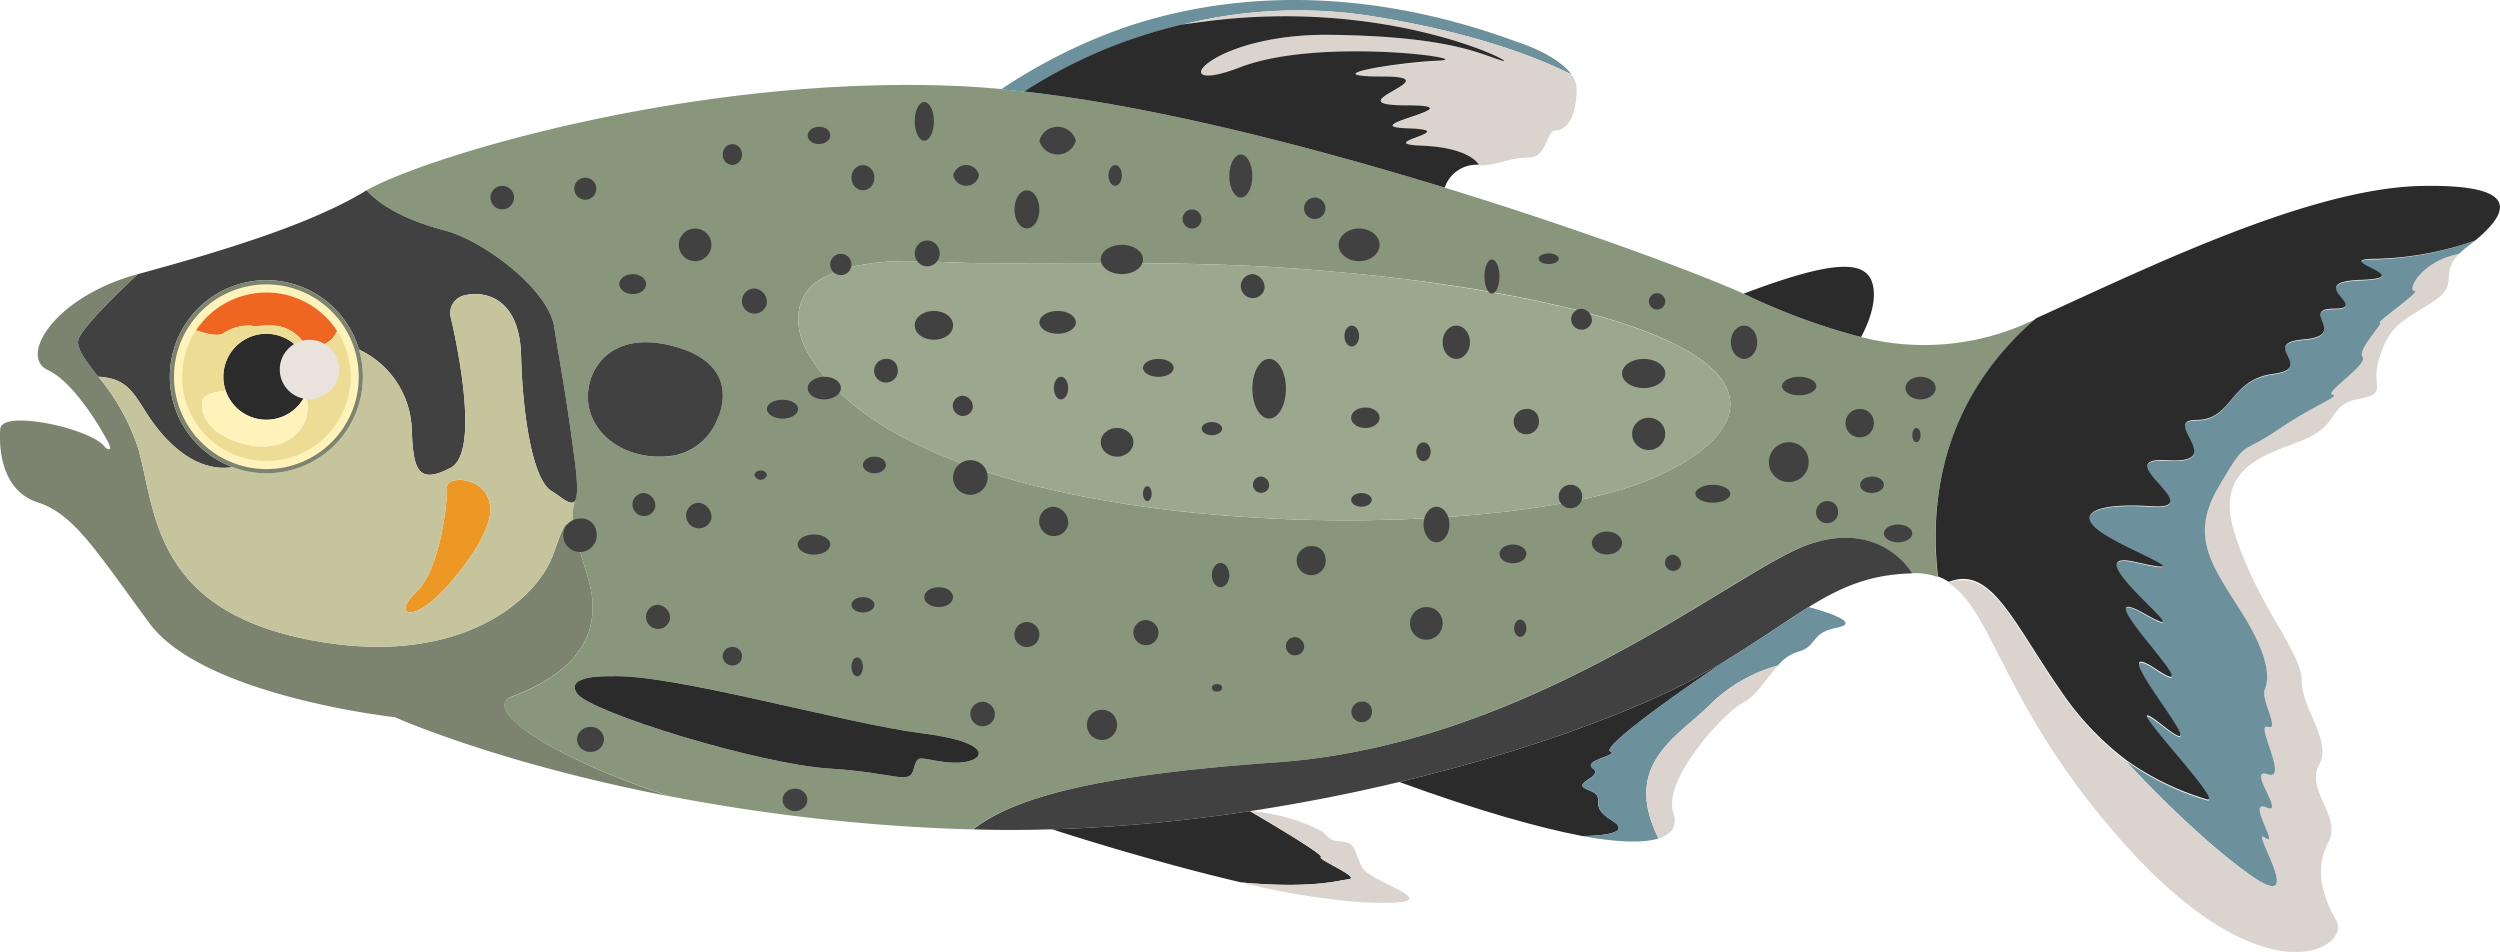 <svg xmlns="http://www.w3.org/2000/svg" viewBox="0 0 306.43 116.67"><title>brycon</title><g id="Layer_2" data-name="Layer 2"><g id="Ñëîé_2" data-name="Ñëîé 2"><path d="M82.12,97.62c-21.23-4.09-33.71-9.71-33.71-9.71S24.9,85.33,18.32,76.39,9.05,63,4.63,61.58s-4.77-6.52-4.6-9,11.47,0,12.88,2.29c0,0,1.33.93,0-1.29,0,0-3.53-6.59-7.06-8.23s.71-8.94,11.06-11.76c0,0-5.94,5.42-7.18,7.71-.62,1.14.64,2.69,2.32,4.87a26.79,26.79,0,0,1,4.86,8.7c2.17,7.41,1.64,19.57,20.51,23.45S65.81,73.39,67.75,68.1c1.37-3.73,1.67-5.1,2.64-2.59.1.26.21.56.32.92l0,0c.35,1,.77,2.44,1.33,4.28,2.57,8.46-3.61,12.52-9.25,14.64C58.85,86.87,67.54,92.85,82.12,97.62Z" style="fill:#7c846f"/><path d="M72.16,49.77c-.71-3.88,2.29-9.7,10.75-7.23s4.94,9,4.94,9a7.11,7.11,0,0,1-6.17,4.41C76.92,56.29,72.86,53.64,72.16,49.77Zm44.61,43.71c-3.88-.21-4.23-1.39-4.76.72s-1.94.53-10.4,0S72.33,87.33,70.73,85s4.07-2.11,4.07-2.11c7.61-.36,28.75,5.82,38.27,7S120.65,93.67,116.77,93.48Zm85.3-34.65c-13.71,5.71-51.42,7.43-77.89,0-8.91-2.51-19.94-7-25-15.3-2-3.26-2-7.51,1.7-9.47a16.5,16.5,0,0,1,4.94-1.63c4.56-.82,9.51-.2,14.13-.18,14,.06,28-.32,42,.92,7.34.6,14.66,1.48,21.91,2.81C220.16,42.61,215.78,53.12,202.07,58.83Zm47.54-19.75-.88.4a31,31,0,0,1-20.62,1.83A78.34,78.34,0,0,1,213.7,36C209,33.84,194.52,28.36,177.08,23h0c-16.49-5.05-35.6-10-51.53-11.78h0l-2.9-.31c-1.83-.17-3.61-.29-5.33-.37C85.06,9.17,52.12,19.22,44.92,23.33c2.32,2.51,6.11,4,9.6,4.92,4.76,1.24,12.7,7.23,13.41,11.82S69.34,48,70.39,56c.46,3.43.43,5,0,5.45h0a8.86,8.86,0,0,0,0,4.08c.1.26.21.56.32.92l0,0c.35,1,.77,2.44,1.33,4.28,2.57,8.46-3.61,12.52-9.25,14.64-4,1.48,4.73,7.46,19.31,12.23a232,232,0,0,0,33.3,3.93c1.27.06,2.54.1,3.81.13h0c4.86-3.74,14.38-6.62,37.09-8.2,31.51-2.2,56.43-23.67,65.36-26.73s12.7,3.53,12.7,3.53a8.48,8.48,0,0,1,3.14.46C235.8,55.13,242.51,45.14,249.61,39.08Z" style="fill:#88967c"/><path d="M70.44,61.42h0c-.5.64-1.57-.46-2.87-1.26-2.29-1.41-3.52-9.35-3.7-16.58s-4.59-7.93-6.84-7.4a2.22,2.22,0,0,0-1.8,2.64s4.05,16.4,0,18.52-4.59.17-4.76-4.76A11.21,11.21,0,0,0,44,42.85,11.83,11.83,0,1,0,28.52,57.26c-1.63.26-4.26.06-7.15-2.54-4.82-4.31-4.11-8.29-9.32-8.54C10.37,44,9.11,42.45,9.73,41.31,11,39,16.91,33.6,16.91,33.6c10.34-2.82,21.16-6.11,27.74-10.11a2.4,2.4,0,0,1,.27-.16c2.32,2.51,6.11,4,9.6,4.92,4.76,1.24,12.7,7.23,13.41,11.82S69.34,48,70.39,56C70.85,59.4,70.82,60.92,70.44,61.42Z" style="fill:#414142"/><path d="M234.39,70.28c-5.21.12-8.73,1.68-12.7,4.13-2.74,1.69-5.68,3.81-9.54,6.17-1.39.85-2.9,1.73-4.56,2.63-6.53,3.57-19.54,8.69-36.09,12.64-5.71,1.37-11.84,2.59-18.27,3.57h0A202.35,202.35,0,0,1,129,101.65h0c-3.21.09-6.45.12-9.72,0,4.86-3.74,14.39-6.62,37.09-8.2,31.51-2.2,56.43-23.67,65.36-26.73S234.39,70.28,234.39,70.28Z" style="fill:#414142"/><path d="M301.41,31.12c-2.47,2.47.14,3.64-3.06,5.77-3.53,2.35-5.18,2.59-6.59,6.58s1.18,4.71-2.58,5.41-2.36,2.83-6.12,4.71-12,2.82-9.17,11.75,8.24,14.58,8.24,18.11,3.76,7.28,2.11,10.34,2.82,6.35,1.17,9.41-.93,6.35.95,9.64S277.65,123,260,103c-14.45-16.37-15.64-28-21.15-31.55,5.15-2,7.81,4.78,13.63,13.21a35.94,35.94,0,0,0,8.07,8.6s8,8.92,15.26,14-.17-6,1.77-4.58-2.29-4.76.17-3.7-2.46-4.94.18-4.06-1.59-6.35,0-5.82-.88-3.35-.35-4.58.7-3.88-3-9.7-6.17-9.17-2.64-15.17,2.42-3.7,7.12-6.88,7.86-4.23,6.81-4.4,4.4-3.71,3.7-4.59,2.64-4.23,2.12-4.23,5.29-3.88,4.23-3.88S296.65,32.06,301.41,31.12Z" style="fill:#dbd3ce"/><path d="M303.39,29.47c-.34.29-.7.57-1.05.84a7.94,7.94,0,0,0-.93.81c-4.76.94-6.41,4.54-5.47,4.54s-4.76,3.88-4.23,3.88-2.83,3.35-2.12,4.23-4.76,4.41-3.7,4.59-2.12,1.23-6.81,4.4-3.6.89-7.12,6.88S270.9,69,274.6,74.81s3.53,8.46,3,9.7,1.94,5.11.35,4.58,2.65,6.7,0,5.82,2.29,5.11-.18,4.06,1.77,5.11-.17,3.7,5.46,9.7-1.77,4.58-15.26-14-15.26-14a33.39,33.39,0,0,0,9.8,4.81c3.05,1.17-12.7-14.82-5.17-8.94s-8.47-12-.95-7-9.63-11.52-1.41-6.82-9.4-8.23-1.17-6.35-.47-1.17-4-3.53-.94-3.76,6.12-3.29-5.65-6.11,1.87-5.64-.93-4.94,3.53-4.94,4-4.93,9.41-5.64-1.88-3.77,3.76-4.23-.71-3.77,3.76-3.77-4-3.29,3.29-3.53-4.23-2.58,1.89-2.58A39.19,39.19,0,0,0,303.39,29.47Z" style="fill:#6c909c"/><path d="M303.41,29.47h0a39.19,39.19,0,0,1-12.09,2.25c-6.12,0,5.4,2.35-1.89,2.58s1.18,3.53-3.29,3.53,1.88,3.3-3.76,3.77,1.64,3.52-3.76,4.23-4.94,5.64-9.41,5.64,4,5.41-3.53,4.94,5.18,6.11-1.87,5.64-9.65.94-6.12,3.29,12.23,5.41,4,3.53,9.4,11,1.17,6.35S271.78,87,264.25,82s8.47,12.93.95,7,8.22,10.11,5.17,8.94a33.39,33.39,0,0,1-9.8-4.81,35.94,35.94,0,0,1-8.07-8.6c-5.82-8.43-8.48-15.23-13.63-13.21a7.62,7.62,0,0,0-1.34-.67c-1.72-15.61,5-25.59,12.08-31.66C263,32.93,283.14,23,296.94,22.79,309.8,22.57,307,26.46,303.41,29.47Z" style="fill:#2b2b2b"/><path d="M192.6,9.12c-4.72-2.35-12.43-5.2-24.41-7.14A58.45,58.45,0,0,0,145,3h0a61.24,61.24,0,0,0-19.38,8.25h0l-2.9-.31a67.3,67.3,0,0,1,15-7.53C148.57-.32,165.17-2.53,186,5.15,186,5.15,190.81,6.63,192.6,9.12Z" style="fill:#6c909c"/><path d="M193.25,11c0,3.59-1.41,5-2.59,5s-.94,3.3-3.3,3.3-4.46,1.18-6.1.94c0,0-.95-2.12-7.06-2.35s5.41-1.89-1.65-2.12,9-2.82-.21-2.82,5.86-3.53-2.84-3.53,1.76-1.76,6.88-1.94-14.64-3-24.34.81S148,4.09,163,4.27s18.7,2.47,21.16,3.17-13.84-7.93-36.9-4.76L145,3a58.45,58.45,0,0,1,23.24-1c12,1.94,19.69,4.79,24.41,7.14A3.14,3.14,0,0,1,193.25,11Z" style="fill:#dbd3ce"/><path d="M184.13,7.44c-2.46-.7-6.17-3-21.16-3.17S142.34,12,152,8.25s29.45-1,24.34-.81S160.8,9.38,169.5,9.38s-6.35,3.53,2.84,3.53-6.84,2.59.21,2.82-4.46,1.88,1.65,2.12,7.06,2.35,7.06,2.35A4.12,4.12,0,0,0,177.08,23h0c-16.49-5.05-35.6-10-51.53-11.78A61.24,61.24,0,0,1,144.92,3h0l2.28-.3C170.29-.49,186.6,8.15,184.13,7.44Z" style="fill:#2b2b2b"/><path d="M228.11,41.31A78.51,78.51,0,0,1,213.71,36c10.58-4,14.81-4.23,15.75-1.41S228.11,41.31,228.11,41.31Z" style="fill:#2b2b2b"/><path d="M193.93,102.47h0c-5.2-1-12.48-3-22.42-6.62,16.55-3.95,29.56-9.07,36.09-12.64,1.66-.9,3.17-1.78,4.56-2.63-5,3.22-16,11-14.79,11.51s-3.52,1.06-2.11,2.11-3,1.77-.53,2.65-.35,1.76,2.82,3.7S194.2,102.47,193.93,102.47Z" style="fill:#2b2b2b"/><path d="M225.22,76.92c-3.52.71-2.29,2.29-4.93,3a5.08,5.08,0,0,0-2.36,1.65,19.13,19.13,0,0,0-8.05,4.52c-3.94,4.1-11.25,7.35-6.59,16.68-1.74.55-4.73.55-9.36-.3.27,0,6.71,0,3.61-1.92s-.35-2.82-2.82-3.7,1.94-1.59.53-2.65,3.35-1.58,2.11-2.11,9.77-8.29,14.79-11.51c3.86-2.36,6.8-4.48,9.54-6.17C221.69,74.41,228.75,76.22,225.22,76.92Z" style="fill:#6c909c"/><path d="M217.93,81.57c-1.41,1.55-2.62,3.7-4.22,4.52-2.42,1.24-10,9.52-8.59,13.58.47,1.36,0,2.53-1.83,3.1-4.66-9.33,2.65-12.58,6.59-16.68A19.13,19.13,0,0,1,217.93,81.57Z" style="fill:#dbd3ce"/><path d="M165.27,107.78c-1.11.12-4.57,1.19-13.12.38-11.17-2.6-22.66-6.34-23.19-6.51a202.35,202.35,0,0,0,24.25-2.23h0c.37.22,9.21,5.36,8.69,5.63S167,107.61,165.27,107.78Z" style="fill:#2b2b2b"/><path d="M167,110.6a89.15,89.15,0,0,1-14.88-2.44c8.55.81,12-.26,13.12-.38,1.76-.17-3.88-2.47-3.35-2.73s-8.32-5.41-8.69-5.63a22.79,22.79,0,0,1,8.34,2.23c1.41.57.88,1.37,2.82,1.5s1.58,1.28,2.64,3.22S179.38,111.13,167,110.6Z" style="fill:#dbd3ce"/><path d="M202.07,58.83c-13.71,5.71-51.42,7.43-77.89,0-8.91-2.5-19.93-7-25-15.3-2-3.26-2-7.5,1.71-9.47a16.44,16.44,0,0,1,4.93-1.63c4.57-.82,9.51-.2,14.13-.18,14,.07,28-.32,42,.92A220.51,220.51,0,0,1,183.79,36C220.17,42.61,215.79,53.12,202.07,58.83Z" style="fill:#9ba88e"/><path d="M87.86,51.53a7.12,7.12,0,0,1-6.18,4.41c-4.76.35-8.81-2.29-9.52-6.17s2.29-9.7,10.76-7.23S87.86,51.53,87.86,51.53Z" style="fill:#414142"/><path d="M41.47,39.91c-.27,2.31-3.35,3.33-4.31,2a4.84,4.84,0,0,0-3.53-2c-1.33-.13-2.3.21-2.82,0a5.76,5.76,0,0,0-3.42.93c-.86.67-3.86-.53-3.86-.53a10.81,10.81,0,0,1,17.94-.47Z" style="fill:#ef6522"/><path d="M37.93,46.18a5.26,5.26,0,0,1-5.27,5.27,5.27,5.27,0,0,1-5-3.56,5.12,5.12,0,0,1-.29-1.71,5.27,5.27,0,1,1,10.54,0Z" style="fill:#2b2b2b"/><path d="M42.77,42.36a10.45,10.45,0,0,0-1.3-2.45c-.27,2.31-3.35,3.33-4.31,2a4.84,4.84,0,0,0-3.53-2c-1.33-.13-2.3.21-2.82,0a5.76,5.76,0,0,0-3.42.93c-.86.67-3.86-.53-3.86-.53a10.81,10.81,0,0,0,6.73,16.35,11.1,11.1,0,0,0,2.4.27A10.81,10.81,0,0,0,42.77,42.36ZM30,54.44c-5.2-1.32-5.55-4.58-5.11-5.49s2.78-1.06,2.78-1.06a5.12,5.12,0,0,1-.29-1.71,5.27,5.27,0,1,1,10.54,0,5.16,5.16,0,0,1-.45,2.12C38.69,52.3,35.21,55.76,30,54.44Z" style="fill:#eddc94"/><path d="M30,54.44c-5.2-1.32-5.56-4.58-5.12-5.49s2.78-1.06,2.78-1.06a5.27,5.27,0,0,0,9.81.41C38.69,52.3,35.21,55.76,30,54.44Z" style="fill:#fff2bb"/><path d="M54.79,71.89C50.56,76.66,48,75.33,51,72.6s3.88-11.37,3.79-12.87,4.85-1.41,5.29,2.29S54.79,71.89,54.79,71.89Z" style="fill:#ed9724"/><path d="M116.78,93.48c-3.88-.21-4.24-1.39-4.77.72s-1.94.53-10.4,0S72.34,87.33,70.73,85s4.08-2.11,4.08-2.11c7.6-.35,28.74,5.82,38.26,7S120.65,93.67,116.78,93.48Z" style="fill:#2b2b2b"/><path d="M54.79,71.89C50.56,76.66,48,75.33,51,72.6s3.88-11.37,3.79-12.87,4.85-1.41,5.29,2.29S54.79,71.89,54.79,71.89ZM70.44,61.43c-.5.64-1.57-.46-2.87-1.26-2.29-1.41-3.52-9.35-3.7-16.58s-4.59-7.93-6.84-7.4a2.22,2.22,0,0,0-1.8,2.64s4.05,16.4,0,18.52-4.59.17-4.76-4.76A11.21,11.21,0,0,0,44,42.85,11.83,11.83,0,0,1,32.66,58a11.61,11.61,0,0,1-4.14-.75c-1.63.26-4.26.06-7.15-2.54-4.82-4.31-4.11-8.29-9.32-8.54a26.79,26.79,0,0,1,4.86,8.7c2.17,7.41,1.64,19.57,20.51,23.45S65.81,73.39,67.75,68.1c1.37-3.73,1.67-5.1,2.64-2.59A8.86,8.86,0,0,1,70.44,61.43Z" style="fill:#c6c49d"/><path d="M44,42.85A11.83,11.83,0,1,0,28.52,57.26a11.61,11.61,0,0,0,4.14.75A11.83,11.83,0,0,0,44,42.85ZM32.66,57a11.1,11.1,0,0,1-2.4-.27A10.82,10.82,0,1,1,41.47,39.91a10.45,10.45,0,0,1,1.3,2.45A10.81,10.81,0,0,1,32.66,57Z" style="fill:#7c846f"/><path d="M43.47,46.18A10.81,10.81,0,0,1,32.66,57a11.1,11.1,0,0,1-2.4-.27A10.82,10.82,0,1,1,41.47,39.91a10.45,10.45,0,0,1,1.3,2.45A10.71,10.71,0,0,1,43.47,46.18Z" style="fill:none;stroke:#fff2bb;stroke-miterlimit:10"/><circle cx="37.93" cy="45.29" r="3.64" style="fill:#eae3dd"/><circle cx="85.2" cy="30.01" r="2" style="fill:#414142"/><path d="M94,37.15a1.54,1.54,0,1,1-1.52-1.79A1.67,1.67,0,0,1,94,37.15Z" style="fill:#414142"/><path d="M104.36,32.36a1.3,1.3,0,1,1-1.29-1.24A1.27,1.27,0,0,1,104.36,32.36Z" style="fill:#414142"/><ellipse cx="113.65" cy="31.06" rx="1.53" ry="1.59" style="fill:#414142"/><path d="M116.82,39.88c0,1-1,1.76-2.35,1.76s-2.35-.79-2.35-1.76,1-1.77,2.35-1.77S116.82,38.9,116.82,39.88Z" style="fill:#414142"/><path d="M131.87,39.51c0,.78-1,1.4-2.23,1.4s-2.24-.62-2.24-1.4,1-1.4,2.24-1.4S131.87,38.74,131.87,39.51Z" style="fill:#414142"/><ellipse cx="137.51" cy="31.8" rx="2.59" ry="1.8" style="fill:#414142"/><path d="M127.4,25.67c0,1.29-.68,2.33-1.53,2.33s-1.52-1-1.52-2.33.68-2.34,1.52-2.34S127.4,24.38,127.4,25.67Z" style="fill:#414142"/><path d="M120,21.5a1.61,1.61,0,0,1-3.15,0,1.61,1.61,0,0,1,3.15,0Z" style="fill:#414142"/><ellipse cx="136.69" cy="21.5" rx="0.82" ry="1.27" style="fill:#414142"/><ellipse cx="105.77" cy="21.78" rx="1.41" ry="1.55" style="fill:#414142"/><ellipse cx="89.77" cy="18.94" rx="1.19" ry="1.28" style="fill:#414142"/><path d="M101.77,16.6c0,.59-.63,1.06-1.41,1.06S99,17.19,99,16.6s.63-1.06,1.41-1.06S101.77,16,101.77,16.6Z" style="fill:#414142"/><path d="M73.09,23.13a1.35,1.35,0,1,1-1.35-1.35A1.36,1.36,0,0,1,73.09,23.13Z" style="fill:#414142"/><path d="M63,24.22a1.44,1.44,0,1,1-1.44-1.44A1.44,1.44,0,0,1,63,24.22Z" style="fill:#414142"/><path d="M79.2,34.82c0,.68-.73,1.23-1.64,1.23s-1.65-.55-1.65-1.23.74-1.22,1.65-1.22S79.2,34.15,79.2,34.82Z" style="fill:#414142"/><path d="M103.07,47.57c0,.77-.92,1.39-2.06,1.39S99,48.34,99,47.57s.92-1.39,2.06-1.39S103.07,46.8,103.07,47.57Z" style="fill:#414142"/><path d="M110,45.09a1.45,1.45,0,1,1-1.41-1.1A1.28,1.28,0,0,1,110,45.09Z" style="fill:#414142"/><ellipse cx="146.11" cy="26.84" rx="1.16" ry="1.17" style="fill:#414142"/><path d="M131.87,17.24a2.32,2.32,0,0,1-4.47,0,2.32,2.32,0,0,1,4.47,0Z" style="fill:#414142"/><path d="M114.47,14.87c0,1.31-.53,2.37-1.18,2.37s-1.17-1.06-1.17-2.37.53-2.37,1.17-2.37S114.47,13.56,114.47,14.87Z" style="fill:#414142"/><path d="M153.5,21.58c0,1.46-.63,2.64-1.41,2.64s-1.41-1.18-1.41-2.64.63-2.64,1.41-2.64S153.5,20.13,153.5,21.58Z" style="fill:#414142"/><ellipse cx="166.59" cy="30.01" rx="2.51" ry="2" style="fill:#414142"/><ellipse cx="182.87" cy="33.89" rx="0.92" ry="2.09" style="fill:#414142"/><path d="M162.46,25.53a1.31,1.31,0,1,1-1.31-1.31A1.31,1.31,0,0,1,162.46,25.53Z" style="fill:#414142"/><path d="M155,35.37a1.47,1.47,0,1,1-1.43-1.77A1.64,1.64,0,0,1,155,35.37Z" style="fill:#414142"/><ellipse cx="141.98" cy="45.09" rx="1.88" ry="1.1" style="fill:#414142"/><path d="M119.24,50a1.24,1.24,0,1,1-1.21-1.5A1.38,1.38,0,0,1,119.24,50Z" style="fill:#414142"/><ellipse cx="107.18" cy="56.99" rx="1.41" ry="1.02" style="fill:#414142"/><path d="M94,58.24a.79.79,0,0,1-1.52,0c0-.31.34-.57.76-.57S94,57.93,94,58.24Z" style="fill:#414142"/><path d="M97.82,50.13c0,.65-.85,1.18-1.9,1.18S94,50.78,94,50.13,94.87,49,95.92,49,97.82,49.48,97.82,50.13Z" style="fill:#414142"/><path d="M87.2,63.56a1.57,1.57,0,1,1-1.53-1.94A1.78,1.78,0,0,1,87.2,63.56Z" style="fill:#414142"/><path d="M101.77,66.74c0,.68-.88,1.24-2,1.24s-2-.56-2-1.24.89-1.23,2-1.23S101.77,66.06,101.77,66.74Z" style="fill:#414142"/><path d="M116.82,73.19c0,.68-.79,1.22-1.76,1.22s-1.77-.54-1.77-1.22.79-1.22,1.77-1.22S116.82,72.52,116.82,73.19Z" style="fill:#414142"/><path d="M105.77,81.74c0,.64-.31,1.16-.7,1.16s-.71-.52-.71-1.16.32-1.16.71-1.16S105.77,81.1,105.77,81.74Z" style="fill:#414142"/><ellipse cx="89.77" cy="80.43" rx="1.19" ry="1.14" style="fill:#414142"/><ellipse cx="97.44" cy="98.04" rx="1.52" ry="1.38" style="fill:#414142"/><ellipse cx="72.38" cy="90.63" rx="1.65" ry="1.54" style="fill:#414142"/><path d="M80.32,62.11a1.41,1.41,0,1,1-1.38-1.68A1.55,1.55,0,0,1,80.32,62.11Z" style="fill:#414142"/><path d="M73.09,65.15a2.05,2.05,0,1,1-2-1.59A1.83,1.83,0,0,1,73.09,65.15Z" style="fill:#414142"/><path d="M130.93,64.29a1.8,1.8,0,1,1-1.76-2.18A2,2,0,0,1,130.93,64.29Z" style="fill:#414142"/><ellipse cx="136.92" cy="54.21" rx="2" ry="1.76" style="fill:#414142"/><path d="M121.05,58.41a2.12,2.12,0,1,1-2.11-2A2.06,2.06,0,0,1,121.05,58.41Z" style="fill:#414142"/><path d="M169.1,51.2c0,.7-.78,1.26-1.74,1.26s-1.75-.56-1.75-1.26.78-1.25,1.75-1.25S169.1,50.51,169.1,51.2Z" style="fill:#414142"/><ellipse cx="155.56" cy="47.65" rx="2.06" ry="3.66" style="fill:#414142"/><path d="M130.93,47.57c0,.77-.4,1.39-.88,1.39s-.88-.62-.88-1.39.39-1.39.88-1.39S130.93,46.8,130.93,47.57Z" style="fill:#414142"/><ellipse cx="165.69" cy="41.19" rx="0.9" ry="1.28" style="fill:#414142"/><ellipse cx="178.5" cy="41.95" rx="1.68" ry="2.04" style="fill:#414142"/><path d="M237.26,47.57c0,.77-.83,1.39-1.85,1.39s-1.85-.62-1.85-1.39.83-1.39,1.85-1.39S237.26,46.8,237.26,47.57Z" style="fill:#414142"/><path d="M235.41,53.34c0,.48-.23.87-.51.87s-.51-.39-.51-.87.23-.88.51-.88S235.41,52.85,235.41,53.34Z" style="fill:#414142"/><path d="M229.68,51.73a1.74,1.74,0,1,1-1.73-1.6A1.67,1.67,0,0,1,229.68,51.73Z" style="fill:#414142"/><path d="M230.91,59.42c0,.56-.66,1-1.48,1S228,60,228,59.42s.66-1,1.48-1S230.91,58.87,230.91,59.42Z" style="fill:#414142"/><path d="M234.39,65.38c0,.6-.77,1.09-1.74,1.09s-1.74-.49-1.74-1.09.78-1.09,1.74-1.09S234.39,64.78,234.39,65.38Z" style="fill:#414142"/><path d="M218.92,56.52a.5.5,0,0,1-1,0,.5.5,0,0,1,1,0Z" style="fill:#414142"/><path d="M222.63,47.32c0,.62-.94,1.13-2.1,1.13s-2.1-.51-2.1-1.13.94-1.14,2.1-1.14S222.63,46.69,222.63,47.32Z" style="fill:#414142"/><ellipse cx="213.77" cy="41.95" rx="1.62" ry="2.04" style="fill:#414142"/><path d="M221.69,56.52a2.44,2.44,0,1,1-2.44-2.31A2.37,2.37,0,0,1,221.69,56.52Z" style="fill:#414142"/><path d="M225.27,62.5A1.35,1.35,0,1,1,224,61.43,1.21,1.21,0,0,1,225.27,62.5Z" style="fill:#414142"/><ellipse cx="202.08" cy="53.18" rx="2.03" ry="1.98" style="fill:#414142"/><ellipse cx="201.47" cy="45.78" rx="2.65" ry="1.79" style="fill:#414142"/><path d="M195.12,39.38a1.28,1.28,0,1,1-1.26-1.53A1.42,1.42,0,0,1,195.12,39.38Z" style="fill:#414142"/><path d="M204.11,37a1,1,0,1,1-1-1.06A1,1,0,0,1,204.11,37Z" style="fill:#414142"/><path d="M191.06,31.71c0,.36-.55.65-1.23.65s-1.24-.29-1.24-.65.55-.65,1.24-.65S191.06,31.35,191.06,31.71Z" style="fill:#414142"/><path d="M188.59,51.3a1.55,1.55,0,1,1-1.5-1.17A1.36,1.36,0,0,1,188.59,51.3Z" style="fill:#414142"/><ellipse cx="174.48" cy="55.37" rx="0.88" ry="1.15" style="fill:#414142"/><path d="M193.93,60.76a1.44,1.44,0,1,1-1.44-1.34A1.39,1.39,0,0,1,193.93,60.76Z" style="fill:#414142"/><path d="M177.66,64.29c0,1.2-.71,2.18-1.59,2.18s-1.59-1-1.59-2.18.72-2.18,1.59-2.18S177.66,63.08,177.66,64.29Z" style="fill:#414142"/><path d="M155.56,59.59a1,1,0,1,1-1-1.18A1.1,1.1,0,0,1,155.56,59.59Z" style="fill:#414142"/><path d="M141.16,60.5c0,.51-.24.92-.53.92s-.53-.41-.53-.92.24-.91.53-.91S141.16,60,141.16,60.5Z" style="fill:#414142"/><path d="M149.8,52.53c0,.45-.56.81-1.26.81s-1.25-.36-1.25-.81.56-.8,1.25-.8S149.8,52.09,149.8,52.53Z" style="fill:#414142"/><path d="M162.46,68.37a1.78,1.78,0,1,1-1.75-1.43A1.62,1.62,0,0,1,162.46,68.37Z" style="fill:#414142"/><path d="M150.68,70.51c0,.81-.48,1.46-1.07,1.46s-1.07-.65-1.07-1.46S149,69,149.61,69,150.68,69.7,150.68,70.51Z" style="fill:#414142"/><path d="M168.14,61.27c0,.46-.57.84-1.27.84s-1.26-.38-1.26-.84.57-.84,1.26-.84S168.14,60.81,168.14,61.27Z" style="fill:#414142"/><ellipse cx="196.97" cy="66.56" rx="1.85" ry="1.41" style="fill:#414142"/><path d="M212.09,60.52c0,.61-1,1.1-2.14,1.1s-2.14-.49-2.14-1.1,1-1.1,2.14-1.1S212.09,59.92,212.09,60.52Z" style="fill:#414142"/><path d="M206.05,69.24a1,1,0,1,1-1-1.26A1.15,1.15,0,0,1,206.05,69.24Z" style="fill:#414142"/><path d="M187.09,77c0,.58-.33,1.06-.75,1.06s-.75-.48-.75-1.06.34-1.06.75-1.06S187.09,76.44,187.09,77Z" style="fill:#414142"/><ellipse cx="185.44" cy="67.89" rx="1.65" ry="1.15" style="fill:#414142"/><path d="M168.14,87a1.26,1.26,0,1,1-1.23-1A1.12,1.12,0,0,1,168.14,87Z" style="fill:#414142"/><ellipse cx="149.17" cy="84.31" rx="0.63" ry="0.47" style="fill:#414142"/><path d="M142,77.63A1.54,1.54,0,1,1,140.45,76,1.59,1.59,0,0,1,142,77.63Z" style="fill:#414142"/><path d="M176.82,76.25a2,2,0,1,1-2-1.84A1.95,1.95,0,0,1,176.82,76.25Z" style="fill:#414142"/><path d="M159.85,79.33a1.12,1.12,0,1,1-1.12-1.24A1.19,1.19,0,0,1,159.85,79.33Z" style="fill:#414142"/><path d="M127.4,77.79a1.53,1.53,0,1,1-1.53-1.54A1.53,1.53,0,0,1,127.4,77.79Z" style="fill:#414142"/><path d="M136.92,88.81A1.85,1.85,0,1,1,135.07,87,1.83,1.83,0,0,1,136.92,88.81Z" style="fill:#414142"/><path d="M121.94,87.55a1.5,1.5,0,1,1-1.5-1.53A1.53,1.53,0,0,1,121.94,87.55Z" style="fill:#414142"/><ellipse cx="105.77" cy="74.13" rx="1.41" ry="0.94" style="fill:#414142"/><path d="M82.12,75.88a1.48,1.48,0,1,1-1.46-1.75A1.62,1.62,0,0,1,82.12,75.88Z" style="fill:#414142"/></g></g></svg>